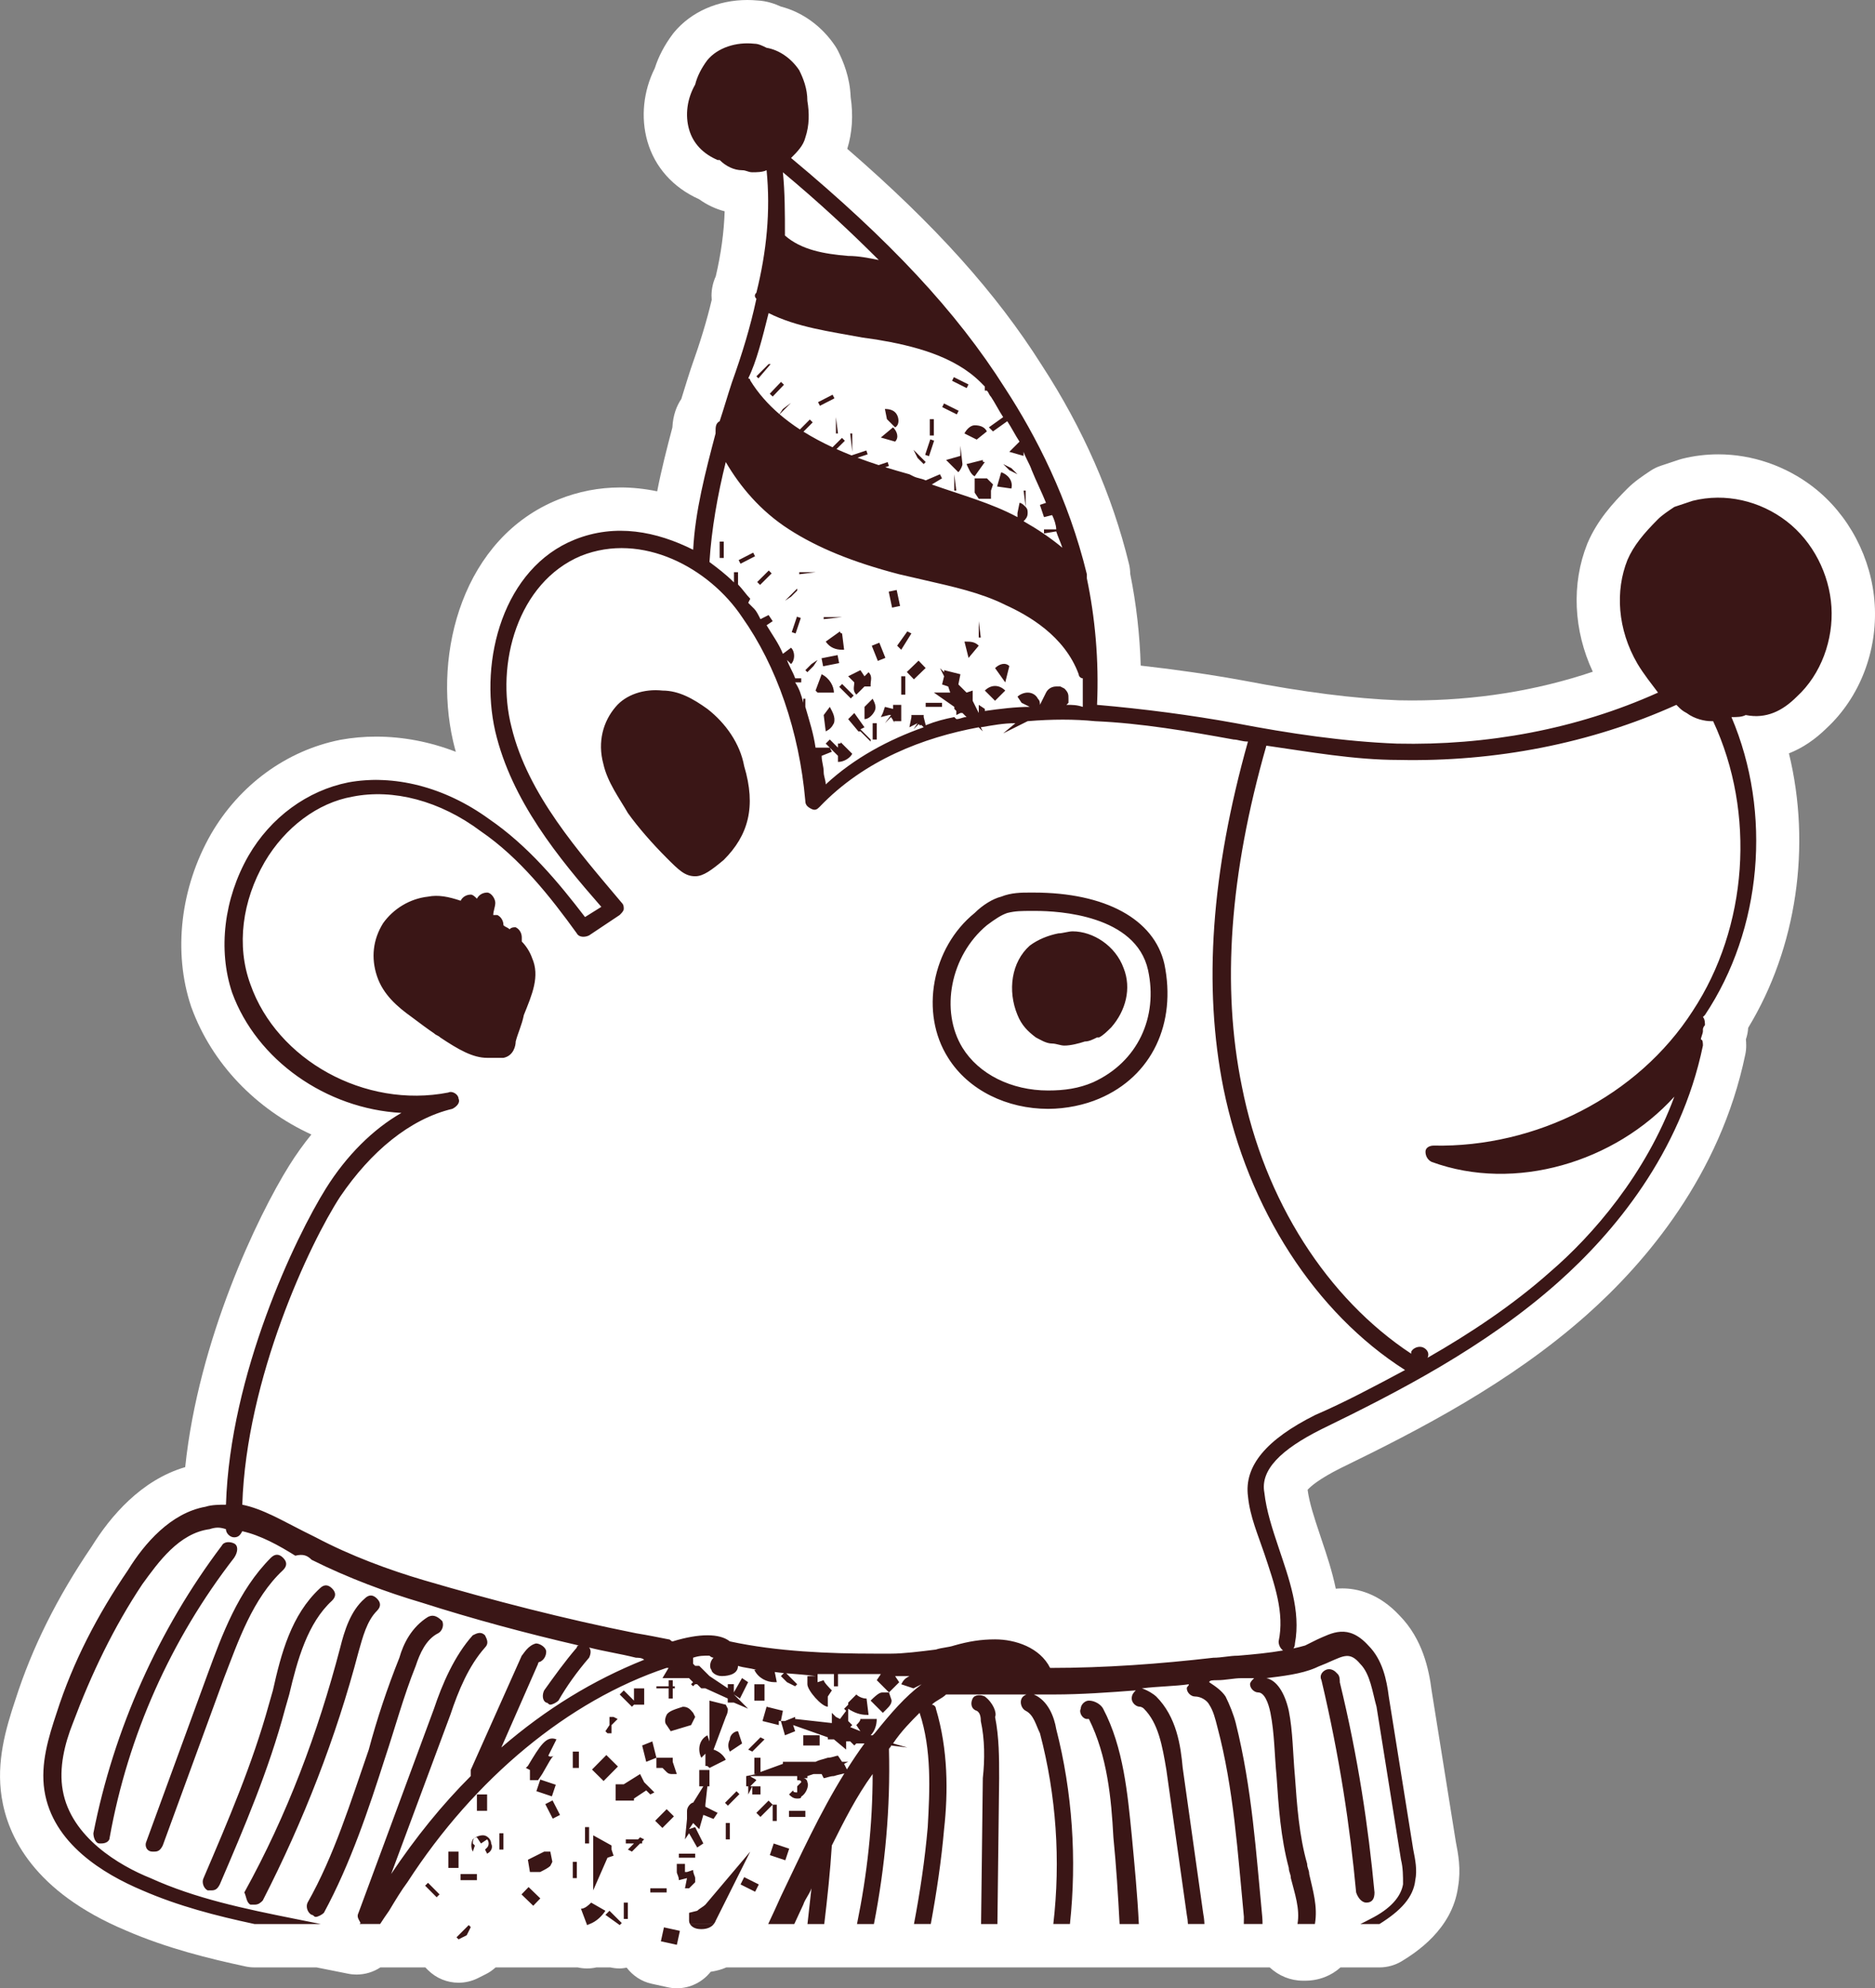 <svg version="1.1" id="图层_1" x="0px" y="0px" width="173.1px" height="183.508px" viewBox="0 0 173.1 183.508" enable-background="new 0 0 173.1 183.508" xml:space="preserve" xmlns="http://www.w3.org/2000/svg" xmlns:xlink="http://www.w3.org/1999/xlink" xmlns:xml="http://www.w3.org/XML/1998/namespace">
  <rect x="0" y="0" width="173.1" height="183.508" fill="#808080" stroke="none"/>
  <path fill="#FFFFFF" d="M173.072,55.767c-0.266-4.243-2.395-8.292-5.696-10.832c-2.517-1.936-5.621-3.001-8.744-3.001
	c-1.125,0-2.244,0.137-3.328,0.408c-0.098,0.024-0.197,0.053-0.293,0.085l-0.5,0.167l-1.193,0.397
	c-0.34,0.112-0.662,0.271-0.959,0.47c-0.692,0.462-1.461,0.975-2.11,1.625c-1.386,1.385-2.787,2.95-3.677,5.021
	c-0.014,0.03-0.024,0.062-0.038,0.093c-1.474,3.689-1.269,8.002,0.514,11.798c-5.232,1.762-10.83,2.652-16.701,2.652
	c-0.42,0-0.838-0.005-1.256-0.015c-4.064-0.158-8.725-0.751-14.246-1.813c-3.08-0.562-6.27-1.024-9.535-1.388
	c-0.084-2.849-0.406-5.683-0.967-8.464c-0.004-0.309-0.041-0.615-0.113-0.915c-1.545-6.347-4.254-12.521-8.055-18.353
	c-4.221-6.676-9.826-12.921-17.955-19.965c0.459-1.493,0.563-3.063,0.314-4.78c-0.072-1.856-0.693-3.31-1.168-4.26
	c-0.074-0.149-0.158-0.294-0.25-0.433c-1.226-1.838-3.029-3.145-5.025-3.659c-0.545-0.248-1.279-0.518-2.176-0.563
	C69.607,0.015,69.3,0,68.996,0c-2.715,0-5.181,1.086-6.761,2.98c-0.043,0.053-0.086,0.107-0.129,0.163
	c-0.758,1.013-1.313,2.07-1.655,3.151c-1.062,2.12-1.312,4.551-0.683,6.75c0.681,2.38,2.371,4.272,4.771,5.343
	c0.727,0.521,1.53,0.9,2.362,1.116c-0.063,1.93-0.334,3.916-0.821,5.998c-0.256,0.56-0.392,1.167-0.394,1.79
	c0,0.131,0.006,0.261,0.019,0.39c-0.455,1.927-1.058,3.902-1.902,6.271c-0.01,0.027-0.02,0.054-0.027,0.08
	c-0.198,0.599-0.399,1.246-0.6,1.895c-0.092,0.301-0.184,0.601-0.277,0.896c-0.434,0.642-0.768,1.497-0.825,2.631
	c-0.509,1.932-1.015,3.895-1.404,5.894c-1.146-0.238-2.275-0.358-3.392-0.358c-1.959,0-3.875,0.369-5.694,1.098
	c-8.842,3.536-11.627,14.133-9.758,22.309c0.077,0.333,0.161,0.663,0.254,0.991c-2.398-0.925-4.884-1.401-7.371-1.401
	c-1.103,0-2.199,0.098-3.26,0.291c-0.023,0.004-0.046,0.009-0.068,0.013c-4.938,0.988-9.277,4.158-11.906,8.699
	c-2.826,4.945-3.51,10.877-1.84,15.887c0.012,0.033,0.023,0.067,0.037,0.102c1.889,5.197,5.977,9.395,11.074,11.732
	c-0.729,0.893-1.412,1.848-2.045,2.859c-2.945,4.715-8.38,16.1-9.604,27.84c-4.08,1.195-6.912,4.557-8.627,7.32
	c-3.203,4.709-5.508,9.337-7.047,14.143c-0.912,2.736-1.775,5.727-1.273,8.984c0.563,3.652,3.002,8.753,11.441,12.307
	c3.824,1.662,7.744,2.617,11.066,3.33c0.274,0.061,0.557,0.09,0.84,0.09h5.723l2.914,0.582c0.26,0.053,0.523,0.078,0.783,0.078
	c0.778,0,1.547-0.229,2.201-0.66h4.155c0.017,0.018,0.027,0.037,0.043,0.054l0.189,0.188c0.768,0.768,1.791,1.172,2.828,1.172
	c0.608,0,1.221-0.14,1.791-0.424l0.752-0.378c0.324-0.161,0.612-0.374,0.879-0.612h7.572c0.28,0.063,0.571,0.096,0.866,0.096
	c0.289,0,0.58-0.031,0.869-0.096h1.277c0.287,0.063,0.578,0.096,0.869,0.096c0.217,0,0.434-0.036,0.647-0.071
	c0.57,0.745,1.375,1.281,2.302,1.483l1.471,0.324c0.289,0.063,0.578,0.094,0.863,0.094c1.231,0,2.373-0.582,3.12-1.523
	c0.509-0.074,0.996-0.205,1.447-0.402h3.861h2.408h1.217h1.549h3.021h1.563h3.695h1.553h4.643h1.509h5.162h1.534h4.584h1.777h4.533
	h1.524h3.636h1.729h0.664c0.838,0.783,1.924,1.227,3.076,1.227h0.188c1.279,0,2.427-0.462,3.271-1.227h1.83h1.762
	c0.746,0,1.479-0.209,2.111-0.603c1.149-0.715,4.617-2.87,5.149-6.831c0.285-1.619,0.011-3.066-0.204-4.148l-2.238-13.982
	c-0.248-1.947-0.832-4.738-2.947-6.9c-1.922-2.076-3.941-2.517-5.301-2.517c-0.205,0-0.404,0.01-0.599,0.026
	c-0.334-1.619-0.842-3.127-1.297-4.48l-0.19-0.574c-0.488-1.459-0.949-2.842-1.115-4.074c0.275-0.306,1.055-1.002,3.064-2.006
	c7.245-3.525,15.612-7.836,22.715-14.147c5.395-4.796,12.313-12.856,14.629-24.022c0.057-0.269,0.084-0.541,0.084-0.814
	c0-0.203-0.01-0.399-0.027-0.588c0.117-0.34,0.188-0.697,0.209-1.063c4.5-7.399,5.842-16.804,3.762-25.331
	c1.23-0.479,2.396-1.258,3.488-2.334C171.689,64.364,173.341,60.101,173.072,55.767z M162.021,66.084
	c0.121,0.002,0.238,0.001,0.355-0.006c-0.086,0.005-0.168,0.016-0.256,0.016C162.089,66.094,162.054,66.085,162.021,66.084z
	 M160.941,46.21c0.304,0.071,0.603,0.153,0.896,0.251C161.542,46.363,161.244,46.281,160.941,46.21z M159.88,46.021
	c0.256,0.032,0.51,0.074,0.762,0.126C160.39,46.095,160.136,46.053,159.88,46.021z M159.603,45.985
	c-0.334-0.032-0.672-0.051-1.008-0.05c0.012,0,0.023-0.002,0.035-0.002C158.957,45.934,159.281,45.954,159.603,45.985z
	 M164.937,48.105c-0.274-0.212-0.563-0.405-0.856-0.588C164.373,47.7,164.662,47.894,164.937,48.105z M163.824,47.366
	c-0.226-0.131-0.453-0.254-0.688-0.368C163.371,47.112,163.599,47.235,163.824,47.366z M162.878,46.872
	c-0.312-0.142-0.627-0.272-0.949-0.383C162.251,46.6,162.568,46.73,162.878,46.872z M157.81,45.982
	c-0.127,0.011-0.254,0.01-0.381,0.025C157.556,45.992,157.683,45.993,157.81,45.982z M150.291,65.076
	c-0.32,0.122-0.648,0.225-0.972,0.341C149.642,65.301,149.97,65.198,150.291,65.076z M147.451,66.063
	c-0.39,0.123-0.783,0.227-1.175,0.341C146.667,66.289,147.062,66.186,147.451,66.063z M144.558,66.887
	c-0.418,0.107-0.842,0.196-1.262,0.293C143.716,67.083,144.14,66.994,144.558,66.887z M141.623,67.55
	c-0.438,0.087-0.877,0.158-1.316,0.234C140.746,67.708,141.185,67.637,141.623,67.55z M138.654,68.054
	c-0.448,0.064-0.899,0.115-1.352,0.169C137.753,68.169,138.205,68.118,138.654,68.054z M135.658,68.401
	c-0.457,0.041-0.914,0.071-1.371,0.102C134.744,68.473,135.201,68.442,135.658,68.401z M132.642,68.593
	c-0.461,0.018-0.922,0.027-1.383,0.034C131.72,68.62,132.181,68.61,132.642,68.593z M40.642,73.142
	c0.354,0.137,0.705,0.282,1.058,0.442C41.347,73.424,40.996,73.278,40.642,73.142z M42.216,73.831
	c0.35,0.173,0.695,0.359,1.039,0.556C42.912,74.19,42.566,74.004,42.216,73.831z M37.144,72.188
	c1.008,0.159,2.021,0.418,3.031,0.774C39.167,72.605,38.152,72.347,37.144,72.188z M58.791,49.091c0.396,0.05,0.791,0.115,1.182,0.2
	C59.582,49.206,59.187,49.141,58.791,49.091z M57.308,48.99c0.406,0.002,0.812,0.03,1.213,0.071
	C58.119,49.021,57.714,48.992,57.308,48.99z M69,4c-0.004,0-0.01,0.001-0.017,0.001C68.988,4.001,68.992,4,68.996,4
	C68.998,4,69,4,69,4z M68.005,4.094c-0.045,0.008-0.092,0.014-0.137,0.022C67.916,4.106,67.96,4.102,68.005,4.094z M66.994,4.376
	c-0.054,0.021-0.104,0.042-0.156,0.064C66.89,4.418,66.941,4.397,66.994,4.376z M66.07,4.86C66.033,4.886,66,4.915,65.962,4.941
	C66,4.915,66.033,4.887,66.07,4.86z M63.992,50.742c-0.377-0.188-0.761-0.359-1.146-0.522
	C63.232,50.383,63.615,50.554,63.992,50.742z M62.593,50.113c-0.379-0.154-0.76-0.297-1.146-0.422
	C61.833,49.816,62.214,49.959,62.593,50.113z M61.25,49.632c-0.353-0.11-0.707-0.206-1.063-0.29
	C60.542,49.426,60.898,49.521,61.25,49.632z M57.279,48.989c-0.413,0-0.832,0.03-1.25,0.076c0.416-0.046,0.832-0.076,1.246-0.076
	C57.277,48.989,57.279,48.989,57.279,48.989z M54.716,49.294c0.313-0.073,0.629-0.132,0.941-0.178
	C55.345,49.162,55.031,49.221,54.716,49.294z M54.341,49.384c-0.424,0.114-0.85,0.247-1.273,0.417
	C53.492,49.631,53.917,49.498,54.341,49.384z M43.712,74.647c0.486,0.296,0.971,0.609,1.445,0.954
	C44.683,75.257,44.199,74.943,43.712,74.647z M36.675,72.127c-0.354-0.045-0.705-0.081-1.055-0.102
	C35.97,72.046,36.322,72.082,36.675,72.127z M35.101,72.003c-0.35-0.01-0.695-0.004-1.039,0.011
	c0.215-0.009,0.429-0.028,0.646-0.028C34.837,71.985,34.97,71.999,35.101,72.003z M33.607,72.034
	c-0.485,0.036-0.971,0.091-1.442,0.178C32.638,72.125,33.121,72.07,33.607,72.034z M126.328,151.875
	c-0.113-0.125-0.228-0.238-0.338-0.344C126.101,151.637,126.214,151.75,126.328,151.875z M125.66,151.252
	c0.073,0.057,0.147,0.123,0.225,0.188C125.808,151.375,125.734,151.309,125.66,151.252z M125.535,151.163
	c-0.066-0.049-0.132-0.096-0.197-0.136C125.404,151.067,125.468,151.114,125.535,151.163z M125.207,150.954
	c-0.062-0.035-0.123-0.07-0.185-0.099C125.083,150.883,125.146,150.918,125.207,150.954z M124.89,150.799
	c-0.059-0.024-0.117-0.049-0.174-0.067C124.773,150.75,124.832,150.774,124.89,150.799z M124.583,150.692
	c-0.058-0.016-0.111-0.029-0.168-0.041C124.472,150.663,124.527,150.678,124.583,150.692z M124.283,150.629
	c-0.054-0.008-0.107-0.014-0.16-0.02C124.175,150.616,124.23,150.622,124.283,150.629z M123.992,150.604
	c-0.035-0.001-0.072,0-0.107,0.001c0.014-0.001,0.025-0.005,0.039-0.005C123.945,150.6,123.968,150.603,123.992,150.604z
	 M123.339,150.665c-0.021,0.006-0.045,0.01-0.066,0.015C123.294,150.674,123.318,150.67,123.339,150.665z M122.177,151.065
	c-0.189,0.083-0.375,0.168-0.557,0.246C121.802,151.233,121.988,151.148,122.177,151.065z M122.75,150.834
	c-0.021,0.006-0.039,0.013-0.06,0.02C122.71,150.847,122.73,150.84,122.75,150.834z M164.933,65.112
	c0.109-0.08,0.219-0.166,0.326-0.254C165.152,64.946,165.042,65.032,164.933,65.112z M162.576,66.066
	c0.164-0.018,0.323-0.044,0.481-0.079C162.9,66.022,162.74,66.05,162.576,66.066z M163.152,65.97
	c0.188-0.046,0.371-0.104,0.552-0.174C163.523,65.865,163.339,65.924,163.152,65.97z M163.859,65.727
	c0.127-0.054,0.25-0.11,0.373-0.175C164.109,65.616,163.986,65.673,163.859,65.727z M164.421,65.444
	c0.108-0.063,0.219-0.131,0.326-0.203C164.64,65.313,164.531,65.381,164.421,65.444z M165.416,64.73
	c0.155-0.136,0.311-0.277,0.463-0.429C165.726,64.453,165.572,64.595,165.416,64.73z" class="color c1"/>
  <path fill="#3A1616" d="M40.31,175.111l-1.063-1.068l0.268-0.266l1.063,1.068L40.31,175.111z M49.228,175.895l-1.084-1.047
	l0.655-0.678l1.084,1.047L49.228,175.895z M57.587,175.605h0.377v1.507h-0.377V175.605z M57.4,177.489l-1.131-1.13l-0.377,0.376
	l1.187,0.848h0.228L57.4,177.489z M60.037,174.288h1.506v0.377h-1.506V174.288z M55.892,176.359l-1.317-0.754
	c-0.188,0.188-0.564,0.565-0.941,0.565l0.529,1.41h0.28C55.07,177.342,55.558,176.858,55.892,176.359z M94.5,45.28l0.188,1.507
	V45.28H94.5z M87.533,65.62l0.563,0.566l0,0L87.533,65.62z M70.771,157.526l-0.377,1.319l1.506,0.376v-0.376h0.189l0.188-0.943
	L70.771,157.526z M95.443,82.382h-0.377c-0.754,0-1.694,0-2.637,0.377c-0.754,0.188-1.695,0.753-2.449,1.506
	c-3.955,3.202-5.084,9.229-2.446,13.372c1.883,3.013,5.461,4.707,9.229,4.707c1.693,0,3.389-0.377,4.707-0.94
	c4.896-2.071,7.156-6.969,6.027-12.43C106.554,84.83,102.035,82.382,95.443,82.382z M100.904,99.896
	c-1.317,0.565-2.637,0.753-4.143,0.753c-3.391,0-6.404-1.506-7.91-3.954c-2.072-3.391-1.131-8.476,2.26-11.3
	c0.755-0.565,1.318-0.942,1.884-1.131c0.754-0.188,1.317-0.188,2.26-0.188h0.377c2.072,0,9.229,0.376,10.356,5.461
	C106.931,93.87,105.046,98.014,100.904,99.896z M65.308,65.432c-1.315-0.941-2.635-1.694-4.143-1.694
	c-1.695-0.188-3.392,0.376-4.332,1.506c-1.129,1.318-1.695,3.202-1.129,5.273c0.377,1.695,1.506,3.202,2.26,4.521
	c0.94,1.318,2.26,2.824,3.578,4.143c1.131,1.131,1.694,1.695,2.637,1.695c0.754,0,1.506-0.564,2.637-1.507
	c2.261-2.26,3.015-4.896,1.884-8.663C68.322,68.634,67.003,66.75,65.308,65.432z M99.021,85.96c-0.377,0-0.94,0.188-1.317,0.188
	c-0.941,0.188-1.886,0.564-2.638,1.13c-1.694,1.507-2.071,4.144-1.131,6.403c0.377,0.94,0.941,1.507,1.695,2.071
	c0.377,0.188,0.94,0.564,1.506,0.564c0.377,0,0.754,0.188,1.131,0.188c0.564,0,1.318-0.188,1.883-0.377
	c0.377,0,0.754-0.188,1.131-0.377c0,0,0,0,0.188,0c0.377-0.188,0.754-0.563,1.131-0.94c1.318-1.507,1.883-3.578,1.129-5.462
	C102.976,87.278,100.904,85.96,99.021,85.96z M101.845,157.713c-0.188-0.375-0.754-0.752-1.318-0.752
	c-0.377,0-0.754,0.377-0.754,0.752c-0.188,0.377,0.189,0.943,0.566,0.943h0.188c1.695,3.389,2.072,7.344,2.261,10.922
	c0.262,2.621,0.432,5.328,0.573,8.004h1.777c-0.135-2.725-0.393-5.412-0.656-8.191C104.105,165.624,103.728,161.293,101.845,157.713
	z M165.878,64.302c2.26-2.071,3.389-5.273,3.201-8.286c-0.188-3.014-1.695-6.027-4.144-7.91c-2.449-1.884-5.649-2.637-8.664-1.884
	c-0.563,0.188-1.129,0.377-1.694,0.565c-0.564,0.377-1.129,0.753-1.507,1.13c-1.317,1.318-2.26,2.448-2.825,3.767
	c-1.129,2.825-0.941,6.403,0.942,9.605c0.564,0.941,1.318,1.883,1.883,2.636c-7.532,3.391-15.819,4.897-24.106,4.709
	c-4.896-0.188-9.98-0.942-14.877-1.884c-4.146-0.753-8.476-1.318-12.808-1.694c0.188-4.144-0.188-8.099-0.94-11.677
	c0-0.188,0-0.188,0-0.377c-1.695-6.968-4.709-12.807-7.533-17.138c-4.521-7.157-10.736-13.749-19.775-21.282
	c0.564-0.564,1.13-1.13,1.318-1.883c0.377-1.13,0.377-2.26,0.188-3.39c0-1.131-0.377-2.072-0.752-2.825
	C73.031,5.354,71.9,4.6,70.771,4.412c-0.377-0.188-0.754-0.376-1.131-0.376c-1.695-0.188-3.389,0.376-4.332,1.506
	c-0.563,0.754-0.94,1.507-1.129,2.261c-0.754,1.318-0.941,2.824-0.563,4.143c0.377,1.319,1.317,2.261,2.637,2.825c0,0,0,0,0.188,0
	c0.564,0.565,1.318,0.941,2.072,0.941c0.377,0,0.564,0.188,0.941,0.188s0.94,0,1.317-0.188c0.377,3.767,0,7.534-0.94,11.301
	c-0.189,0.188-0.189,0.376,0,0.564c-0.566,2.637-1.318,5.085-2.261,7.722c-0.377,1.13-0.754,2.448-1.131,3.578
	c-0.377,0.188-0.377,0.565-0.377,0.941c0,0,0,0,0,0.188c-0.94,3.578-1.883,7.157-2.069,10.735
	c-3.392-1.695-7.158-2.448-10.925-0.941c-6.592,2.636-8.852,11.111-7.346,17.703C47.23,73.907,51.56,79.18,55.515,83.7l-1.506,0.941
	c-2.449-3.201-5.273-6.592-8.852-9.04c-4.144-3.013-8.853-4.144-12.994-3.39c-3.769,0.753-7.158,3.201-9.229,6.78
	c-2.26,3.954-2.826,8.663-1.508,12.618c2.26,6.216,8.664,10.733,15.633,11.11c-2.637,1.508-5.086,3.955-6.969,6.969
	c-2.826,4.521-8.853,17.139-9.229,29.191c-0.563,0-1.317,0-1.883,0.188c-3.201,0.564-5.649,3.391-7.156,5.84
	c-2.825,4.143-5.086,8.475-6.592,13.182c-0.754,2.261-1.508,4.709-1.131,7.158c0.754,4.896,5.461,7.721,9.041,9.228
	c3.338,1.452,6.789,2.343,10.354,3.106h6.118c-0.782-0.156-1.565-0.313-2.35-0.471c-4.707-0.941-9.227-1.883-13.371-3.768
	c-2.824-1.129-7.344-3.766-8.098-8.098c-0.377-2.072,0.188-4.332,0.94-6.216c1.695-4.521,3.769-8.853,6.404-12.806
	c1.506-2.072,3.389-4.709,6.215-5.085c0.564-0.188,0.941-0.188,1.506,0c0,0.376,0.377,0.753,0.754,0.753
	c0.378,0,0.564-0.188,0.753-0.564c1.694,0.377,3.391,1.317,4.896,2.26c0.754-0.188,1.131,0,1.508,0.377
	c3.392,1.695,6.969,3.014,10.17,3.955c4.709,1.506,9.605,2.824,14.502,3.955c-0.188,0-0.188,0.188-0.188,0.188
	c-1.129,1.318-2.07,2.637-3.015,3.955c-0.188,0.377-0.188,0.941,0.189,1.13c0.188,0,0.188,0.188,0.377,0.188
	s0.564-0.188,0.752-0.377c0.754-1.318,1.695-2.638,2.826-3.955c0.188-0.377,0.188-0.754,0-0.941
	c1.506,0.377,2.824,0.564,4.332,0.941c0.188,0,0.563,0,0.752,0.188c-4.707,1.885-9.039,4.52-13.184,8.1l3.391-7.723
	c0-0.188,0.188-0.188,0.188-0.188c0.375-0.188,0.564-0.565,0.564-0.941c0-0.377-0.564-0.754-0.941-0.754
	c-0.754,0.188-1.131,0.941-1.317,1.13l-4.709,10.547c0,0.188,0,0.378,0,0.565c-2.638,2.636-5.084,5.648-7.347,9.039l5.464-14.689
	c0.754-2.26,1.694-4.52,3.2-6.215c0.377-0.377,0.189-0.753,0-1.13c-0.377-0.377-0.754-0.188-1.129,0
	c-1.694,1.883-2.826,4.521-3.58,6.778l-6.967,18.834c-0.188,0.377,0,0.564,0.188,0.941c-0.029,0.03-0.06,0.063-0.09,0.094h1.897
	c0.266-0.408,0.537-0.815,0.828-1.224c0.563-0.94,1.131-1.884,1.695-2.638c6.215-9.604,14.879-16.762,23.918-19.774c0,0,0,0,0.188,0
	l-0.563,0.942h1.883c0.188,0,0.188,0,0.377,0h0.188l0.188,0.188l0.188,0.188l-0.188,0.188l0.188,0.188l0.188-0.188c0,0,0,0,0.188,0
	l0.378,0.377h0.377l2.071,0.94v0.377h0.564l1.317,0.563l-1.317-1.316l0.563,0.376l0.754-1.507l-0.563-0.377l-0.754,1.318v-0.754
	H67.19v0.377l-1.694-1.13c-0.189-0.188-0.377-0.377-0.564-0.565l-0.377-0.375h-0.377l-0.188-0.188V153
	c0.564-0.188,0.941-0.188,1.507-0.188C65.683,153,65.872,153,65.872,153c-0.377,0.377-0.377,0.941-0.189,1.131
	c0,0.188,0.377,0.564,0.941,0.564c0.188,0,1.508,0,1.508-0.941c0.563,0.188,1.129,0.188,1.695,0.377H69.64
	c0.377,0.754,1.131,1.13,1.885,1.13h0.188l-0.188-0.941c0.289,0.042,0.566,0.071,0.843,0.099l-0.277,0.279l0.563,0.563l0.755,0.377
	l0.188-0.188l-1.01-1.01c0.897,0.081,1.754,0.12,2.705,0.258h-0.754v0.752c0,0.565,1.317,2.072,1.885,2.072v-0.941l0.375-0.564
	c-0.188-0.188-0.752-0.754-0.752-0.941l-0.566,0.188v-0.753c0.566,0,1.131,0,1.508,0v1.13h0.378v-1.13c1.129,0,2.446,0,3.577,0
	c0.188,0,0.188,0,0.377,0l-0.377,0.564l1.129,1.131l0.943-0.942l-0.377-0.563c0.377,0,0.941,0,1.318,0
	c-0.377,0.188-0.566,0.377-0.754,0.752l1.129,0.377l0.754-0.377c-1.506,1.131-2.824,2.637-4.332,4.521l-0.188,0.188h-0.188
	c0.375-0.377,0.563-0.941,0.563-1.506h-1.508c0,0.188-0.188,0.375-0.375,0.563l0.375,0.565l-0.94-0.377l0.188-0.188l-0.377-0.376
	v-1.131c0.564,0.377,1.129,0.564,1.695,0.564h0.188L80,156.772c-0.377,0-0.754-0.188-0.941-0.376l-0.754,0.753v0.188l-0.377,0.377
	c0,0,0,0,0.188,0.188l-0.564,0.754l-0.377-0.188l-0.377-0.377v0.941l-3.389-0.377v-0.188l-0.941,0.377h-0.377l0.377,1.318
	l0.941-0.377l-0.189-0.566l3.203,1.131v0.188h0.563l1.13,0.942v-0.754h0.377l0.377,0.377l0.188-0.188h0.752
	c-0.572,0.775-1.106,1.582-1.625,2.398l-0.258-0.516l0.377-0.188H77.74l-0.378-0.565c-0.188,0-0.565,0.188-0.94,0.188
	c-0.566,0.188-0.754,0.188-1.131,0.377h-1.695h-0.188h-1.132v0.188l-2.069,0.754v-1.318H69.64v1.508h0.189l-0.941,0.188v0.941h0.188
	v0.752l0.377-0.752h-0.189l0.566-0.565c-0.189-0.188-0.377-0.188-0.566-0.376h3.58h0.752v0.376c0.189,0,0.377,0,0.377,0.188
	l-0.377,0.377v0.563c-0.188,0-0.377,0-0.377-0.188l-0.375,0.377c0.188,0.188,0.375,0.377,0.752,0.377c0.189,0,0.377,0,0.377-0.188
	c0.377-0.188,0.754-0.94,0.564-1.317c0-0.188-0.188-0.377-0.377-0.377h0.377v-0.189l0.565-0.188h0.752l0.189,0.377
	c0.188,0,0.563-0.189,0.94-0.189c0.394-0.131,0.693-0.172,0.97-0.248c-2.269,3.648-4.07,7.619-5.865,11.359
	c-0.377,0.848-0.766,1.696-1.166,2.541h2.408c0.278-0.596,0.553-1.19,0.828-1.787c0.188-0.564,0.565-0.941,0.754-1.508
	c-0.121,1.1-0.244,2.196-0.365,3.295h1.549c0.289-2.412,0.553-4.887,0.699-7.248c1.131-2.262,2.262-4.521,3.768-6.593
	c0,4.69-0.51,9.279-1.444,13.841h1.563c1.039-5.314,1.529-10.761,1.389-16.101c0-0.188,0.189-0.188,0.189-0.377l1.506,0.188
	l-1.317-0.377c0.754-1.131,1.694-2.072,2.448-2.826c1.129,3.392,0.941,7.158,0.752,10.547c-0.26,3.005-0.711,6.004-1.271,8.945
	h1.553c0.537-2.92,0.973-5.838,1.228-8.756c0.377-3.392,0.377-7.346-0.755-11.113c0-0.188-0.188-0.375-0.377-0.375
	c0.377-0.377,0.941-0.565,1.318-0.941c0,0,0.189,0,0.377,0c2.26,0,4.521,0,6.779,0c0.088,0,0.176,0,0.262,0
	c-0.191,0.074-0.361,0.202-0.449,0.376c-0.188,0.377,0,0.94,0.377,1.13c0.754,0.377,0.941,1.318,1.318,2.072
	c1.516,5.757,1.914,11.755,1.234,17.607h1.534c0.642-5.977,0.232-12.156-1.264-17.984c-0.188-1.131-0.752-2.637-2.07-3.201
	c0.439,0,0.88,0,1.318,0c0.188,0,0.375,0,0.564,0c2.446,0,5.084-0.188,7.532-0.377c-0.188,0.188-0.377,0.377-0.377,0.753
	c0,0.377,0.377,0.754,0.754,0.754c0,0,0.188,0,0.377,0.188c1.318,1.318,1.693,3.391,2.07,5.649l1.885,13.371
	c0.056,0.274,0.091,0.563,0.104,0.847h1.524c-0.018-0.396-0.067-0.758-0.122-1.033l-1.884-13.373
	c-0.188-2.07-0.565-4.707-2.448-6.592c-0.188-0.188-0.755-0.563-1.318-0.752c1.508-0.188,3.014-0.188,4.332-0.377
	c0,0.188-0.188,0.188-0.188,0.377c0,0.377,0.375,0.752,0.752,0.752c0.566,0,1.132,0.377,1.318,0.754
	c0.377,0.564,0.564,1.318,0.754,2.072c1.506,5.649,1.883,11.676,2.447,17.514c0,0.246-0.002,0.461-0.008,0.658h1.729
	c0-0.203-0.006-0.42-0.026-0.658c-0.564-5.838-0.941-11.863-2.447-17.891c-0.189-0.754-0.566-1.695-0.941-2.449
	c-0.377-0.563-0.942-0.94-1.508-1.317c0-0.188,0.377-0.188,0.754-0.188c0.754,0,1.506-0.188,2.26-0.188c0.377,0,0.754,0,1.132,0
	c-0.189,0.188-0.378,0.376-0.378,0.564c0,0.377,0.378,0.754,0.753,0.754c0.565,0,0.942,0.94,1.131,1.883
	c0.377,1.884,0.377,3.955,0.563,5.839c0.189,2.823,0.377,5.649,1.131,8.475c0,0.378,0.188,0.563,0.188,0.941
	c0.354,1.411,0.861,2.823,0.615,4.235h1.608c0.279-1.623-0.196-3.117-0.528-4.613c0-0.375-0.188-0.563-0.188-0.94
	c-0.754-2.637-0.941-5.462-1.131-8.098c-0.188-2.072-0.188-4.144-0.564-6.027c-0.377-1.694-1.131-2.823-2.071-3.013
	c1.508-0.188,3.2-0.377,4.52-0.942c0.377-0.188,0.941-0.376,1.318-0.563c1.317-0.565,1.885-0.941,2.826,0.188
	c0.94,0.941,1.129,2.637,1.506,3.955l2.26,14.124c0.188,0.754,0.188,1.507,0.188,2.261c-0.188,1.131-1.131,2.26-3.014,3.201
	c-0.305,0.168-0.615,0.316-0.926,0.471h1.762c1.974-1.227,3.133-2.476,3.308-4.049c0.188-0.941,0-1.884-0.188-2.824l-2.26-14.125
	c-0.189-1.506-0.566-3.391-1.885-4.709c-1.884-2.07-3.39-1.129-4.707-0.563c-0.377,0.188-0.754,0.376-1.132,0.563
	c-0.352,0.105-0.715,0.187-1.077,0.269c0.077-0.114,0.137-0.254,0.137-0.456c0.563-3.014-0.564-6.025-1.506-8.852
	c-0.566-1.694-1.131-3.391-1.318-5.086c-0.377-2.07,1.506-3.955,5.273-5.838c6.967-3.391,15.065-7.533,21.846-13.56
	c5.086-4.521,11.301-11.864,13.371-21.847c0-0.188,0-0.565-0.188-0.565c0-0.188,0.188-0.563,0.188-0.753c0,0,0,0,0-0.188
	c0,0,0-0.188,0.188-0.377c0-0.188,0-0.564-0.188-0.754l0.188-0.188c5.273-7.91,6.216-18.645,2.447-27.496
	c0.564,0,0.941,0,1.318-0.188C163.052,66.374,164.56,65.62,165.878,64.302z M81.128,23.999c-0.941-0.188-1.883-0.377-2.824-0.377
	c-2.26-0.188-4.332-0.564-5.838-1.883c0-2.072,0-3.955-0.189-5.839C75.667,18.726,78.492,21.362,81.128,23.999z M70.958,28.896
	c2.637,1.318,5.649,1.695,8.664,2.26l1.317,0.188c3.39,0.565,7.156,1.507,9.605,3.955c0.188,0.188,0.188,0.188,0.375,0.377v0.376
	h0.188c0.188,0.188,0.188,0.377,0.377,0.565c0.377,0.565,0.752,1.318,1.13,1.883l-1.318,0.942l0.377,0.376l1.318-0.941
	c0.377,0.565,0.754,1.318,1.131,1.884l-0.943,0.941l1.318,0.377c0-0.188,0-0.188,0-0.377c0.188,0.565,0.565,1.13,0.754,1.695
	c0.377,0.941,0.94,2.071,1.317,3.013l-0.563,0.188l0.377,1.13l0.752-0.188c0.189,0.377,0.377,0.942,0.377,1.318h-1.129v0.377
	l1.129-0.188c0.189,0.565,0.377,0.941,0.566,1.507c-1.132-0.941-2.263-1.695-3.58-2.448c0.188-0.188,0.377-0.377,0.377-0.753
	c0-0.188,0-0.377-0.188-0.565s-0.377-0.377-0.563-0.377l-0.189,0.942v0.376c-2.447-1.318-5.272-2.071-7.91-3.013l0.941-0.565
	l-0.188-0.377l-1.317,0.565c-0.377-0.188-0.754-0.188-1.131-0.377l-0.375-0.188c-0.063-0.017-0.127-0.036-0.189-0.053
	c-0.672-0.188-1.354-0.386-2.039-0.6l0.34-0.113l-0.119-0.358l-0.83,0.277c-0.649-0.212-1.303-0.438-1.95-0.682l0.934-0.31
	l-0.119-0.357l-1.369,0.455c-0.467-0.185-0.928-0.38-1.385-0.584l0.771-0.767l-0.267-0.267l-0.875,0.867
	c-0.928-0.43-1.826-0.908-2.68-1.44l0.854-0.858l-0.266-0.266l-0.916,0.92c-0.66-0.43-1.287-0.896-1.875-1.4l0.492-0.491
	l0.563-0.564l-0.754,0.564l-0.317,0.478c-1.047-0.903-1.968-1.93-2.695-3.114c0-0.188-0.188-0.188-0.188-0.188
	C69.83,33.415,70.394,31.155,70.958,28.896z M67.003,42.644c1.317,2.26,3.203,4.521,5.84,6.215c2.635,1.695,5.838,3.014,10.17,4.144
	c0.752,0.188,1.693,0.377,2.447,0.565c2.449,0.564,5.086,1.13,7.346,2.26c2.07,0.941,5.461,2.825,6.779,6.403
	c0,0.188,0.188,0.376,0.377,0.376c0,0.942,0,1.695,0,2.637c-0.564-0.188-0.941-0.188-1.508-0.188l0.188-0.188V64.68v-0.19
	c0-0.377,0-0.565-0.377-0.941L97.89,63.36h-0.377c-0.377,0-0.752,0.188-0.941,0.564l-0.188,0.377l-0.377,0.754
	c0-0.188,0-0.377-0.189-0.565c-0.188-0.377-0.563-0.565-0.94-0.565s-0.752,0.188-0.941,0.377l0.377,0.565l0.754,0.376
	c-1.317,0-2.825,0.188-4.145,0.377v-0.188l-0.564-0.376v0.188v0.565l-0.563-1.13V64.49v-0.753l-0.564,0.188l-0.754-0.753
	l0.188-0.941l-1.506-0.377v0.188l-0.378-0.377l0.378,0.754l-0.189,0.753l0.566,0.188l0.188,0.564h-1.506l1.883,1.318v0.188
	l0.188,0.188v0.377l0.377-0.188h0.188l0.377,0.377c-0.377,0-0.565,0.188-0.942,0.188L88.1,66.184
	c-0.94,0.188-1.695,0.376-2.637,0.753l-0.188-0.753v-0.188h-1.131v0.188l-0.188,0.941l0.752-0.377l-0.377,0.565l0.489-0.49
	l0.076,0.113c0.095,0,0.142,0,0.164-0.023l0.213,0.212c-3.203,1.13-6.403,2.825-9.041,5.273c0-0.377-0.188-0.754-0.188-1.13
	c0-0.565-0.189-0.942-0.189-1.507l0.941-0.377l-0.188-0.376l0.754,0.753v0.564c0.564,0,1.13-0.376,1.318-0.753l-1.131-1.13
	c0.188,0.188,0,0.188-0.188,0.188v0.376l-0.754-0.753l-0.377,0.377l0.377,0.376H75.29c-0.188-1.318-0.564-2.448-0.941-3.767V64.49
	H74.16v0.377c-0.188-0.754-0.375-1.318-0.752-1.884h0.563v-0.377h-0.563c-0.189-0.564-0.564-1.13-0.755-1.694l0.378,0.377
	c0.377-0.377,0.377-1.131,0-1.507l-0.755,0.564c-0.377-0.941-0.94-1.694-1.506-2.637l0.564-0.376l-0.377-0.565l-0.752,0.377
	c-0.189-0.377-0.377-0.754-0.566-0.941c-0.188-0.188-0.377-0.377-0.563-0.565l0.377-0.753l0.188-0.377l-0.377,0.753
	c-0.375-0.376-0.752-0.941-1.129-1.318v-1.13h-0.377v0.941c-0.754-0.753-1.506-1.318-2.26-1.883
	C65.685,48.858,66.251,45.657,67.003,42.644z M121.431,130.594c-4.52,2.261-6.592,4.709-6.215,7.533
	c0.188,1.883,0.941,3.578,1.508,5.273c0.941,2.825,1.883,5.461,1.318,8.098c0,0.318,0.143,0.629,0.41,0.834
	c-1.314,0.229-2.701,0.361-4.179,0.484c-0.754,0-1.506,0.188-2.26,0.188c-4.896,0.565-9.979,0.941-15.065,0.941
	c-0.941-1.883-3.201-2.636-5.085-2.636c-1.317,0-2.448,0.188-3.768,0.563c-0.563,0.188-1.131,0.188-1.695,0.377
	c-1.506,0.188-3.014,0.377-4.143,0.377c-0.564,0-0.941,0-1.508,0c-4.144,0-9.039-0.188-13.371-1.131
	c-0.941-0.752-2.824-0.752-5.273,0c-0.188,0-0.188-0.188-0.377-0.188c-0.94-0.188-1.883-0.377-3.012-0.564
	c-6.592-1.318-13.184-3.015-19.588-4.896c-3.201-0.941-6.779-2.26-9.98-3.955c-0.377-0.188-0.754-0.377-1.131-0.564
	c-1.883-0.941-3.766-2.072-5.649-2.449c0.377-11.676,6.215-24.105,9.041-28.438c2.823-4.145,6.401-7.156,10.356-8.1
	c0.377-0.188,0.754-0.563,0.566-0.94c0-0.377-0.566-0.754-0.943-0.565c-7.721,1.508-15.818-3.012-18.268-9.98
	c-1.318-3.578-0.754-7.722,1.317-11.3c1.883-3.201,4.896-5.462,8.099-6.026c3.768-0.754,8.1,0.377,11.864,3.201
	c3.578,2.448,6.404,6.027,8.853,9.417c0.188,0.377,0.754,0.377,1.131,0.188l2.824-1.884c0.188-0.188,0.377-0.376,0.377-0.564
	c0-0.188,0-0.377-0.188-0.565c-3.955-4.708-8.664-9.981-10.17-16.196c-1.508-5.838,0.564-13.372,6.402-15.82
	c5.649-2.26,11.865,1.13,14.879,5.65c3.201,4.52,5.273,10.547,5.838,16.95c0,0.376,0.188,0.563,0.564,0.753
	c0.376,0.189,0.563,0,0.754-0.188c4.143-4.331,9.604-6.403,14.688-7.345l0.377,0.377l-0.188-0.377
	c1.129-0.188,2.069-0.377,3.201-0.377l-1.132,0.941l2.261-1.13c2.26-0.188,4.332-0.188,6.215,0
	c4.332,0.188,8.664,0.942,12.807,1.695c0.377,0,0.754,0.188,1.318,0.188c-3.389,12.053-4.144,22.6-2.26,32.018
	c2.26,11.11,8.475,20.715,16.762,25.988C126.894,127.958,124.068,129.465,121.431,130.594z M156.273,93.305
	c-5.084,7.91-14.502,12.617-23.918,12.43c-0.377,0-0.754,0.188-0.754,0.564s0.189,0.754,0.566,0.941
	c7.721,2.825,16.949,0,22.41-6.025c-2.638,7.156-7.533,12.807-11.488,16.195c-3.389,3.014-7.344,5.65-11.299,7.91
	c0.188-0.377,0-0.753-0.377-0.941c-0.377-0.188-0.941,0-1.131,0.377c0,0,0,0,0,0.188c-7.722-5.085-13.56-14.125-15.632-24.671
	c-1.883-9.229-1.131-19.587,2.261-31.451c3.955,0.563,8.098,1.318,12.241,1.318c8.853,0.188,17.703-1.507,25.613-5.085l0.188,0.188
	c0.188,0.188,0.377,0.377,0.754,0.565c0.754,0.565,1.694,0.753,2.26,0.753h0.188C162.111,75.037,161.359,85.583,156.273,93.305z
	 M48.171,86.901c0-0.188,0-0.188,0-0.376c0-0.377-0.189-0.754-0.566-0.942c-0.188,0-0.375,0-0.563,0.188
	c-0.188-0.188-0.377-0.188-0.564-0.376c0-0.377-0.188-0.754-0.563-0.942c-0.189,0-0.189,0-0.377,0c0-0.376,0.188-0.753,0.188-1.13
	c0-0.377-0.377-0.941-0.752-0.941c-0.377,0-0.754,0.188-0.943,0.564c-0.188-0.188-0.375-0.376-0.563-0.376
	c-0.377,0-0.754,0.188-0.941,0.564c-1.131-0.376-2.071-0.564-3.014-0.376c-1.695,0.188-3.201,1.13-4.143,2.448
	c-0.941,1.506-1.132,3.201-0.564,4.896c0.564,1.694,1.883,2.824,3.201,3.768c0.752,0.563,1.506,1.129,2.07,1.506
	c0.188,0.188,0.377,0.188,0.565,0.377c1.695,1.129,3.014,1.883,4.332,1.883c0.188,0,0.188,0,0.375,0c0.189,0,0.189,0,0.377,0
	c0.189,0,0.189,0,0.377,0c0,0,0.188,0,0.377,0c0.941-0.188,1.129-1.129,1.129-1.506c0.189-0.754,0.566-1.508,0.754-2.448
	c0.755-1.884,1.509-3.578,0.755-5.273C48.923,87.844,48.548,87.278,48.171,86.901z M126.14,175.605c0.564,0,0.754-0.376,0.754-0.94
	c-0.565-6.026-1.508-12.431-3.203-19.398c0-0.188,0-0.564-0.188-0.753l-0.188-0.188c-0.188-0.188-0.565-0.377-0.942-0.188
	c-0.375,0.188-0.564,0.564-0.375,0.941c1.692,7.156,2.637,13.561,3.2,19.586C125.386,175.229,125.763,175.605,126.14,175.605z
	 M90.921,156.584c-0.375-0.188-0.941-0.188-1.129,0.188c-0.189,0.377-0.189,0.941,0.377,1.13c0.377,0.188,0.377,0.755,0.377,0.942
	c0.375,1.693,0.375,3.578,0.188,5.271l-0.162,13.465h1.509l0.16-13.465c0-1.883,0-3.767-0.375-5.648
	C92.052,158.09,91.675,157.149,90.921,156.584z M28.773,176.735c0.188,0,0.188,0.188,0.377,0.188s0.564-0.188,0.752-0.375
	c2.449-4.521,4.146-9.605,5.65-14.313c0.941-2.825,1.695-5.649,2.826-8.476c0.375-1.131,0.94-2.447,2.07-3.014
	c0.377-0.188,0.565-0.752,0.377-1.129c-0.564-0.566-0.941-0.566-1.318-0.378c-1.506,0.941-2.26,2.448-2.637,3.767
	c-1.129,2.826-2.07,5.65-2.824,8.477c-1.695,4.896-3.201,9.793-5.65,14.124C28.208,175.982,28.396,176.547,28.773,176.735z
	 M23.123,175.793c0.188,0,0.188,0,0.377,0c0.377,0,0.563-0.188,0.754-0.375c3.766-7.346,6.779-15.067,8.852-22.978
	c0.377-1.317,0.752-2.825,1.695-3.767c0.375-0.377,0.375-0.754,0-1.131c-0.377-0.377-0.754-0.377-1.131,0
	c-1.318,1.131-1.883,3.014-2.26,4.521c-2.072,7.91-4.896,15.442-8.853,22.601C22.746,175.042,22.746,175.605,23.123,175.793z
	 M19.167,174.476c0.188,0,0.188,0,0.377,0c0.377,0,0.563-0.188,0.754-0.563c2.26-5.273,4.52-10.547,6.025-16.197l0.377-1.317
	c0.754-3.202,1.694-6.592,3.954-8.664c0.378-0.376,0.378-0.753,0-1.13c-0.377-0.376-0.754-0.376-1.129,0
	c-2.637,2.447-3.577,6.025-4.332,9.417l-0.377,1.317c-1.506,5.461-3.768,10.734-6.026,16.009
	C18.603,173.723,18.791,174.288,19.167,174.476z M14.083,170.897h0.188c0.377,0,0.564-0.188,0.754-0.564l5.65-15.442
	c1.318-3.392,2.637-7.347,5.461-9.981c0.377-0.377,0.377-0.754,0-1.131c-0.377-0.376-0.754-0.376-1.131,0
	c-3.012,3.014-4.521,7.157-5.838,10.735l-5.65,15.442C13.33,170.333,13.517,170.897,14.083,170.897z M21.617,142.459
	c-0.377-0.188-0.941-0.188-1.132,0.188c-5.838,7.722-9.979,16.95-11.864,26.556c0,0.377,0.188,0.941,0.565,0.941h0.188
	c0.377,0,0.754-0.188,0.754-0.564c1.695-9.416,5.649-18.269,11.488-25.803C21.994,143.213,21.994,142.647,21.617,142.459z
	 M74.16,160.163h1.508v0.941H74.16V160.163z M61.73,155.079v0.564h-1.129v0.188h1.129v0.941h0.377v-0.941h0.189v-0.188h-0.189
	v-0.564H61.73z M69.64,155.454h0.941v1.508H69.64V155.454z M69.453,161.668l0.563-0.564l0.565-0.564l-0.375-0.188l-1.131,1.13
	L69.453,161.668z M68.134,159.786c-0.377,0-0.754,0.377-0.754,0.754c-0.188,0.377-0.188,0.754,0,1.129l1.131-0.752L68.134,159.786z
	 M80.376,156.961l0.375,0.377l0.754,0.752l0.377-0.377c0.188-0.188,0.563-0.563,0.377-0.94l-0.189-0.563h-0.563
	C81.318,156.208,81.128,156.208,80.376,156.961z M56.457,159.975v-0.754l0.565-0.564l-0.377-0.189h-0.377v0.754l-0.377,0.564
	l0.19,0.189H56.457z M63.048,157.526c-0.564,0.188-1.318,0.376-1.506,0.753c-0.188,0.378-0.188,0.753,0,0.941l0.377,0.565
	l1.883-0.565l0.377-0.753l-0.188-0.377C63.802,157.902,63.615,157.526,63.048,157.526z M65.498,156.961v3.767l-0.189-0.563
	c-0.752,0.375-0.94,1.317-0.563,2.07l0.377-0.377v1.13c0.188,0,0.188,0,0.377,0.188l1.506-0.754
	c-0.188-0.377-0.564-0.754-1.129-0.94l1.129-3.015c0.188-0.377,0.188-0.564,0.188-0.754l-0.188-0.375L65.498,156.961z
	 M69.453,164.872h0.754v0.752h-0.754V164.872z M71.335,166.565h0.377v1.508h-0.377V166.565z M72.843,167.131h1.506v0.564h-1.506
	V167.131z M72.501,171.698l-1.43-0.477l0.357-1.072l1.43,0.477L72.501,171.698z M69.714,174.602l-1.348-0.674l0.337-0.674
	l1.349,0.674L69.714,174.602z M65.121,175.793c-0.188,0.188-0.564,0.377-0.754,0.565l-0.752,0.188v0.752
	c0,0.064,0.022,0.17,0.088,0.281H65.9c0.063-0.084,0.125-0.17,0.162-0.281l3.201-6.402L65.121,175.793z M62.673,171.086h1.506v0.377
	h-1.506V171.086z M61.153,168.715l-0.668-0.664l1.063-1.069l0.668,0.665L61.153,168.715z M59.093,163.741l-1.506,0.942h-0.754v1.506
	h1.695V166l1.132-0.752l0.377,0.375l0.375-0.188l-0.942-0.941L59.093,163.741z M57.048,163.045l-1.323,1.338l-1.071-1.059
	l1.324-1.339L57.048,163.045z M51.03,167.856l-0.688-1.34l0.67-0.344l0.688,1.34L51.03,167.856z M46.099,169.202h0.377v1.508h-0.377
	V169.202z M51.091,162.083c0.053-0.021,0.094-0.037,0.094-0.037C51.154,162.045,51.123,162.06,51.091,162.083z M48.736,162.987
	l-0.188,0.188l0.375,0.188v0.941h0.754l0.377-0.563c0.633-1.107,0.865-1.547,1.037-1.66c-0.123,0.043-0.342,0.096-0.473-0.035
	l0.754-1.508C50.431,160.163,49.867,161.104,48.736,162.987z M44.027,165.624h0.943v1.508h-0.943V165.624z M41.39,170.897h0.943
	v1.507H41.39V170.897z M52.878,171.838h0.377v1.508h-0.377V171.838z M56.457,170.333l-1.694-0.941v5.085l1.319-3.013l0.563-0.189
	l-0.188-0.564V170.333z M63.615,174.288l0.563-0.564v-0.377c0-0.188-0.188-0.377-0.188-0.754l-0.566,0.189h-0.188v-0.755h-0.754
	v0.755c0,0.188,0.189,0.375,0.189,0.752l0.752-0.188l-0.188,0.941H63.615z M58.906,169.768h-1.131v0.377h0.754l-0.564,0.564
	l0.377,0.188l0.752-0.752h0.19v-0.189l0.187-0.188l-0.377-0.189L58.906,169.768z M67.003,168.26h0.377v1.508h-0.377V168.26z
	 M69.827,167.32l1.129-1.13l0.377,0.377l-1.129,1.129L69.827,167.32z M42.521,172.969h1.506v0.564h-1.506V172.969z M59.283,161.104
	l0.377,1.507l0.94-0.377l-0.377-1.506L59.283,161.104z M60.601,163.176h0.564c0.188,0.188,0.188,0.188,0.377,0.377
	c0.188,0.189,0.377,0.188,0.563,0.188c0.189,0,0.189,0,0.377,0l-0.377-1.13v-0.377H60.6L60.601,163.176L60.601,163.176z
	 M52.878,161.668h0.565v1.508h-0.565V161.668z M50.95,165.799l-1.43-0.48l0.359-1.071l1.43,0.479L50.95,165.799z M58.529,156.961
	l-0.941-0.941l-0.377,0.376l1.131,1.13l0.188-0.188h0.941v-1.508h-0.941V156.961z M68.263,165.592l-1.063,1.068l-0.267-0.266
	l1.062-1.068L68.263,165.592z M63.425,167.131v0.377v0.375l-0.188,1.885l0.377-0.564l0.753,1.317l0.565-0.376l-0.754-1.507
	l-0.564,0.188l0.378-0.566l0.563,0.566l0.377-1.318l0.941,0.375l0.377-0.563l-1.131-0.565v-0.188l0.188-1.693h0.189v-1.508h-0.941
	v1.508h0.377l-0.94,1.506C63.802,166.377,63.425,166.754,63.425,167.131z M54.009,168.638h0.377v1.507h-0.377V168.638z
	 M50.242,170.897l-1.507,0.753l0.188,1.132h0.566c0,0,0.188,0,0.377,0c0.375-0.189,0.752-0.378,0.94-0.566l0.188-0.377l-0.188-0.94
	L50.242,170.897L50.242,170.897z M44.593,169.391c-0.377,0-0.754,0.188-0.941,0.377c-0.188,0.377-0.188,0.753,0,1.13l0.188-0.563
	l-0.188-0.188c0-0.188,0-0.565,0.375-0.565l0.377,0.565l0.566-0.377c0.188,0.188,0.188,0.565,0,0.753l-0.189,0.188l0.189,0.377
	c0.375-0.188,0.564-0.564,0.375-0.94C45.345,169.768,44.97,169.391,44.593,169.391z M82.447,65.432l-0.752-0.189l-0.189,0.566
	l-0.188,0.377l0.752-0.189h0.189l-0.564,0.753l0.564-0.564l0.188,0.282v0.094h0.063l0.127,0.188l-0.095-0.188h0.66v-1.506h-0.755
	V65.432z M79.81,67.127l-0.94-1.318l-0.565,0.565l0.942,1.13h0.187l0.377,0.376l0.566,0.565v-0.188l-0.943-0.942L79.81,67.127z
	 M76.044,65.997l0.188,1.507c0.377-0.188,0.564-0.377,0.754-0.754c0.188-0.564-0.188-1.13-0.377-1.507L76.044,65.997z M75.855,62.23
	l-0.563,1.507l0.188,0.188h1.508C76.986,63.36,76.609,62.606,75.855,62.23z M74.349,61.854l0.188,0.188l0.565-0.565l0.375-0.565
	l-0.563,0.377L74.349,61.854z M77.746,63.131l1.065,1.065l-0.266,0.266l-1.066-1.065L77.746,63.131z M80.564,64.49l-0.754,0.753
	v1.131c0.377,0,0.754-0.377,0.941-0.754C80.941,65.243,80.751,64.867,80.564,64.49z M80.564,66.75h0.377v1.507h-0.377V66.75z
	 M83.201,62.419h0.377v1.694h-0.377V62.419z M85.46,64.867h1.506v0.376H85.46V64.867z M92.806,63.737
	c-0.565-0.565-1.318-0.565-1.885,0l0.942,0.941L92.806,63.737z M93.181,61.477c-0.375-0.376-0.94-0.188-1.315,0.188l0.94,1.318
	L93.181,61.477z M85.456,61.655l-1.084,1.047l-0.654-0.678l1.084-1.047L85.456,61.655z M81.181,59.321l0.559,1.399l-0.699,0.279
	L80.482,59.6L81.181,59.321z M79.058,64.113l0.752-0.753h0.566v-0.188c0-0.377,0.188-0.753-0.189-1.13l-0.377,0.377l-0.377-0.565
	l-1.129,0.565l0.564,0.564C78.869,63.36,78.681,63.737,79.058,64.113z M77.324,60.463l0.146,0.74l-1.479,0.293l-0.146-0.74
	L77.324,60.463z M73.451,58.466l-0.357-0.12l0.48-1.428l0.357,0.12L73.451,58.466z M76.044,56.957v0.189l1.696-0.189H76.044z
	 M77.55,58.275l-1.318,0.941c0.377,0.565,0.941,0.754,1.509,0.754h0.188l-0.188-1.507C77.74,58.464,77.55,58.464,77.55,58.275z
	 M73.595,54.509V54.32l-0.564,0.566l-0.564,0.564l0.564-0.377L73.595,54.509z M70.973,52.655l0.265,0.267l-1.067,1.063l-0.266-0.266
	L70.973,52.655z M69.534,51.008l0.171,0.334l-1.341,0.688l-0.171-0.334L69.534,51.008z M66.439,49.988h0.377v1.507h-0.377V49.988z
	 M83.201,59.971l0.94-1.507l-0.377-0.189l-0.94,1.319L83.201,59.971z M90.357,59.594c-0.377-0.377-0.754-0.377-1.317-0.377
	l0.377,1.507L90.357,59.594z M90.357,57.334v1.506h0.189L90.357,57.334z M82.782,54.453l0.312,1.475l-0.737,0.155l-0.311-1.475
	L82.782,54.453z M73.785,52.813v0.189l1.506-0.189H73.785z M93.181,43.397l0.754,0.376l-1.129-1.129l0.565,0.565l-0.754-0.377
	L93.181,43.397z M89.98,44.15v0.942v0.377l0.377,0.565h0.377h0.754V45.28l0.188-0.564l-0.564-0.566H89.98z M92.429,43.585
	l-0.377,1.318l1.318,0.188C93.558,44.339,92.994,43.773,92.429,43.585z M90.921,42.644c-0.188,0-0.188,0-0.188-0.188l-1.506,0.377
	c0.188,0.377,0.375,0.941,0.752,1.13L90.921,42.644z M88.662,42.079l-1.318,0.376l1.131,1.13c0.188-0.188,0.377-0.564,0.377-0.753
	l-0.188-1.695L88.662,42.079L88.662,42.079z M88.097,45.28h0.188l-0.188-1.507V45.28z M78.681,40.007h-0.188l0.188,1.695V40.007z
	 M85.273,42.832l0.188-0.188l-0.564-0.565l-0.565-0.565l0.377,0.754L85.273,42.832z M90.169,40.572l0.94-0.754
	c-0.188-0.376-0.563-0.564-1.131-0.564c-0.377,0-0.752,0.377-0.94,0.753L90.169,40.572z M88.062,34.81l1.348,0.674l-0.168,0.336
	l-1.348-0.674L88.062,34.81z M87.151,37.239l1.35,0.673l-0.168,0.336l-1.35-0.673L87.151,37.239z M85.837,38.688h0.377v1.507h-0.377
	V38.688z M85.883,40.553l0.356,0.118l-0.473,1.43l-0.356-0.118L85.883,40.553z M82.447,39.442l-1.129,0.941l1.318,0.377
	C83.013,40.384,82.824,39.818,82.447,39.442z M82.636,39.442c0.377-0.188,0.377-0.754,0.188-1.13
	c-0.188-0.377-0.564-0.565-1.13-0.565l0.188,0.941L82.636,39.442z M77.173,38.5v1.507h0.189L77.173,38.5z M72.375,35.511
	l-1.039,1.09l-0.273-0.261l1.039-1.09L72.375,35.511z M71.148,33.604h-0.189l-1.128,1.129l0.187,0.189L71.148,33.604z
	 M76.865,36.431l0.171,0.336l-1.341,0.686l-0.172-0.335L76.865,36.431z M64.744,178.054c0.452,0,0.896-0.132,1.155-0.472h-2.196
	C63.83,177.805,64.119,178.054,64.744,178.054z M61.295,177.889l1.474,0.322l-0.283,1.289l-1.473-0.324L61.295,177.889z
	 M57.306,177.583h-0.228l0.132,0.096L57.306,177.583z M54.443,177.583h-0.28l0.034,0.096
	C54.285,177.655,54.361,177.613,54.443,177.583z M43.275,177.678l-1.131,1.13l0.189,0.188l0.752-0.377l0.377-0.754L43.275,177.678z" class="color c2"/>
</svg>